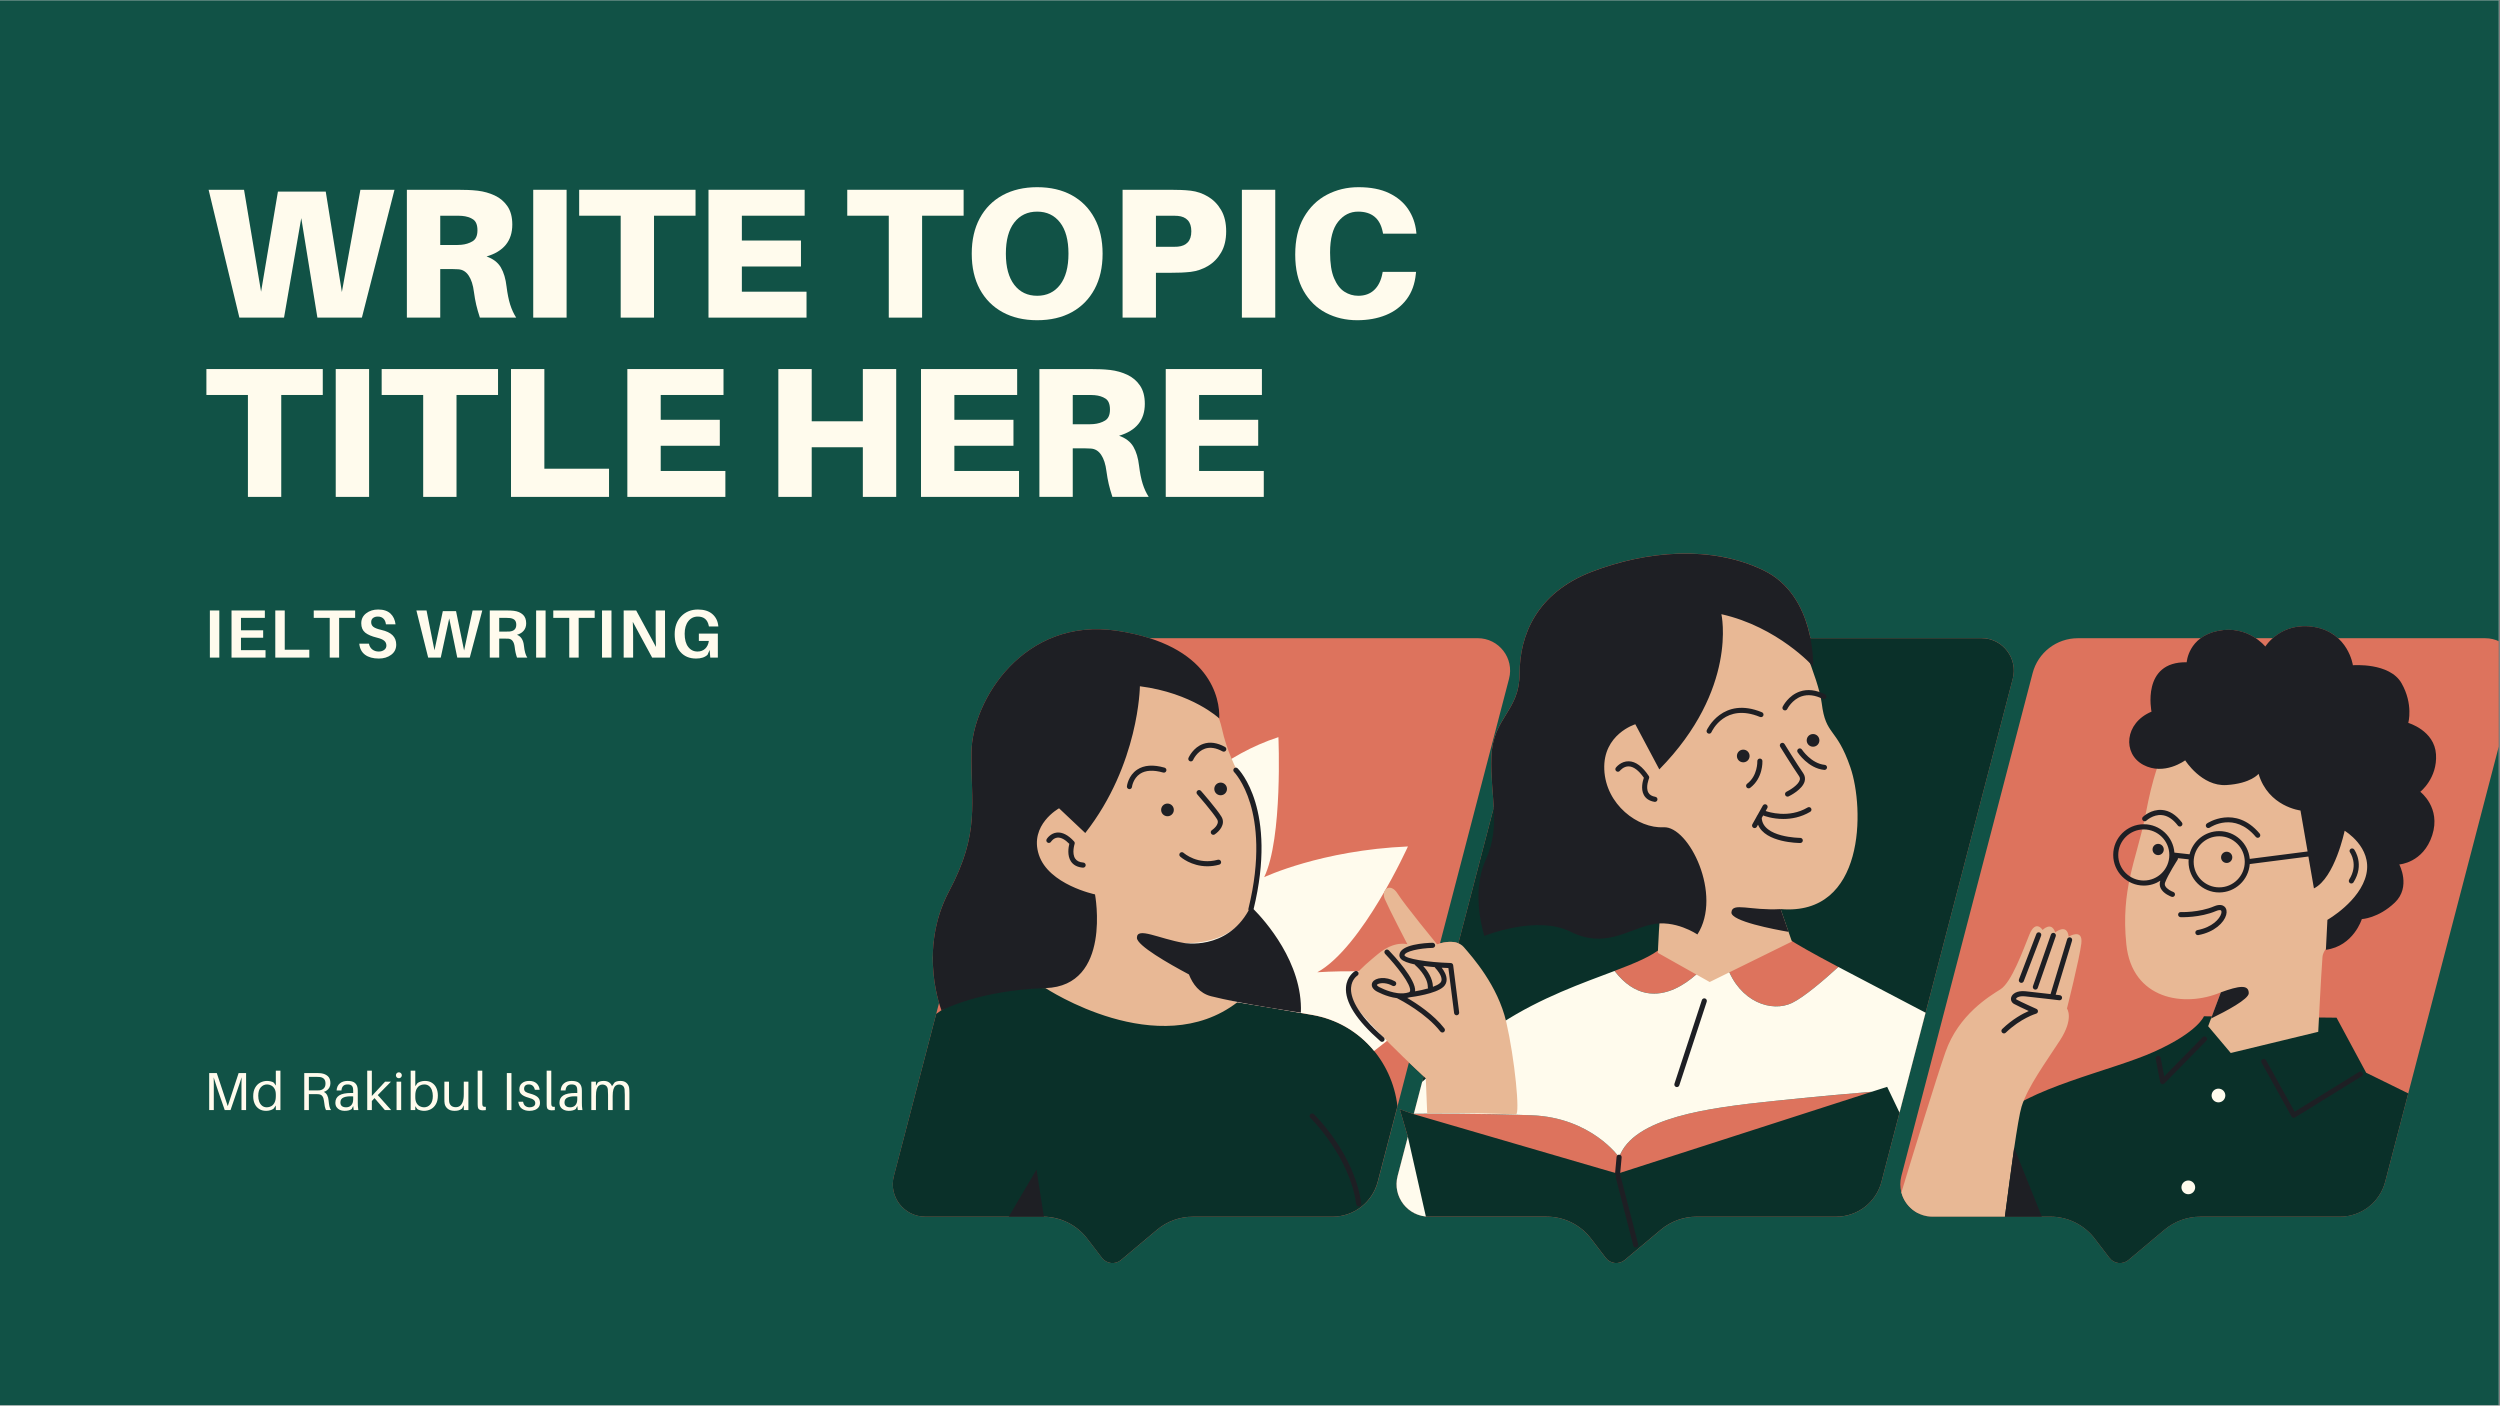 <svg xmlns="http://www.w3.org/2000/svg" xmlns:xlink="http://www.w3.org/1999/xlink" width="1366" zoomAndPan="magnify" viewBox="0 0 1024.5 576" height="768" preserveAspectRatio="xMidYMid meet" version="1.0"><rect x="0" y="0" width="1024.5" height="576" fill="#808080" stroke="none"/><defs><g/><clipPath id="093a609993"><path d="M 0 0.141 L 1024 0.141 L 1024 575.859 L 0 575.859 Z M 0 0.141 " clip-rule="nonzero"/></clipPath><clipPath id="15c0152096"><path d="M 365 226 L 1024 226 L 1024 517.969 L 365 517.969 Z M 365 226 " clip-rule="nonzero"/></clipPath><clipPath id="67cafcd798"><path d="M 365 261 L 987 261 L 987 517.969 L 365 517.969 Z M 365 261 " clip-rule="nonzero"/></clipPath></defs><g clip-path="url(#093a609993)"><path fill="#ffffff" d="M 0 0.141 L 1024 0.141 L 1024 575.859 L 0 575.859 Z M 0 0.141 " fill-opacity="1" fill-rule="nonzero"/><path fill="#115246" d="M 0 0.141 L 1024 0.141 L 1024 575.859 L 0 575.859 Z M 0 0.141 " fill-opacity="1" fill-rule="nonzero"/></g><g fill="#fffbed" fill-opacity="1"><g transform="translate(83.521, 269.483)"><g><path d="M 6.359 0 L 2.484 0 L 2.484 -19.312 L 6.359 -19.312 Z M 6.359 0 "/></g></g></g><g fill="#fffbed" fill-opacity="1"><g transform="translate(92.392, 269.483)"><g><path d="M 16.422 -3.047 L 16.422 0 L 2.484 0 L 2.484 -19.312 L 16.141 -19.312 L 16.141 -16.281 L 6.359 -16.281 L 6.359 -11.188 L 15.453 -11.188 L 15.453 -8.141 L 6.359 -8.141 L 6.359 -3.047 Z M 16.422 -3.047 "/></g></g></g><g fill="#fffbed" fill-opacity="1"><g transform="translate(110.329, 269.483)"><g><path d="M 16.422 -3.219 L 16.422 0 L 2.484 0 L 2.484 -19.312 L 6.359 -19.312 L 6.359 -3.219 Z M 16.422 -3.219 "/></g></g></g><g fill="#fffbed" fill-opacity="1"><g transform="translate(127.93, 269.483)"><g><path d="M 17.609 -16.281 L 11.047 -16.281 L 11.047 0 L 7.188 0 L 7.188 -16.281 L 0.641 -16.281 L 0.641 -19.312 L 17.609 -19.312 Z M 17.609 -16.281 "/></g></g></g><g fill="#fffbed" fill-opacity="1"><g transform="translate(146.063, 269.483)"><g><path d="M 8.906 -19.703 C 11.102 -19.703 12.785 -19.148 13.953 -18.047 C 15.117 -16.953 15.812 -15.477 16.031 -13.625 L 12.094 -13.625 C 11.977 -14.633 11.641 -15.414 11.078 -15.969 C 10.523 -16.531 9.754 -16.812 8.766 -16.812 C 7.961 -16.812 7.305 -16.613 6.797 -16.219 C 6.297 -15.832 6.047 -15.27 6.047 -14.531 C 6.047 -13.707 6.348 -13.062 6.953 -12.594 C 7.555 -12.125 8.625 -11.711 10.156 -11.359 C 12.27 -10.879 13.82 -10.145 14.812 -9.156 C 15.812 -8.164 16.312 -6.883 16.312 -5.312 C 16.312 -3.562 15.617 -2.172 14.234 -1.141 C 12.859 -0.117 11.172 0.391 9.172 0.391 C 6.828 0.391 4.953 -0.125 3.547 -1.156 C 2.148 -2.195 1.359 -3.711 1.172 -5.703 L 5.125 -5.703 C 5.32 -4.68 5.785 -3.891 6.516 -3.328 C 7.242 -2.766 8.113 -2.484 9.125 -2.484 C 10.02 -2.484 10.77 -2.707 11.375 -3.156 C 11.977 -3.602 12.281 -4.191 12.281 -4.922 C 12.281 -5.742 11.984 -6.406 11.391 -6.906 C 10.805 -7.414 9.816 -7.836 8.422 -8.172 C 6.254 -8.691 4.641 -9.383 3.578 -10.25 C 2.516 -11.125 1.984 -12.391 1.984 -14.047 C 1.984 -15.766 2.656 -17.133 4 -18.156 C 5.344 -19.188 6.977 -19.703 8.906 -19.703 Z M 8.906 -19.703 "/></g></g></g><g fill="#fffbed" fill-opacity="1"><g transform="translate(163.776, 269.483)"><g/></g></g><g fill="#fffbed" fill-opacity="1"><g transform="translate(169.904, 269.483)"><g><path d="M 27.734 -19.312 L 22.609 0 L 17.484 0 L 14.188 -16.062 L 10.719 0 L 5.562 0 L 0.734 -19.312 L 4.891 -19.312 L 8.141 -2.969 L 11.562 -19.031 L 16.984 -19.031 L 20.281 -2.906 L 23.766 -19.312 Z M 27.734 -19.312 "/></g></g></g><g fill="#fffbed" fill-opacity="1"><g transform="translate(198.222, 269.483)"><g><path d="M 16.484 -4.875 C 16.723 -2.57 17.188 -0.945 17.875 0 L 13.656 0 C 13.188 -1.289 12.867 -2.727 12.703 -4.312 C 12.441 -6.488 11.578 -7.633 10.109 -7.75 C 9.754 -7.77 9.25 -7.781 8.594 -7.781 L 6.359 -7.781 L 6.359 0 L 2.484 0 L 2.484 -19.312 L 9.547 -19.312 C 10.609 -19.312 11.539 -19.266 12.344 -19.172 C 13.875 -18.984 15.098 -18.473 16.016 -17.641 C 16.941 -16.816 17.406 -15.617 17.406 -14.047 C 17.406 -12.836 17.066 -11.832 16.391 -11.031 C 15.723 -10.238 14.801 -9.676 13.625 -9.344 C 15.289 -8.707 16.242 -7.219 16.484 -4.875 Z M 6.359 -10.656 L 9.016 -10.656 C 9.773 -10.656 10.297 -10.664 10.578 -10.688 C 12.422 -10.852 13.344 -11.773 13.344 -13.453 C 13.344 -14.336 13.125 -14.988 12.688 -15.406 C 12.25 -15.82 11.617 -16.086 10.797 -16.203 C 10.348 -16.254 9.805 -16.281 9.172 -16.281 L 6.359 -16.281 Z M 6.359 -10.656 "/></g></g></g><g fill="#fffbed" fill-opacity="1"><g transform="translate(217.222, 269.483)"><g><path d="M 6.359 0 L 2.484 0 L 2.484 -19.312 L 6.359 -19.312 Z M 6.359 0 "/></g></g></g><g fill="#fffbed" fill-opacity="1"><g transform="translate(226.093, 269.483)"><g><path d="M 17.609 -16.281 L 11.047 -16.281 L 11.047 0 L 7.188 0 L 7.188 -16.281 L 0.641 -16.281 L 0.641 -19.312 L 17.609 -19.312 Z M 17.609 -16.281 "/></g></g></g><g fill="#fffbed" fill-opacity="1"><g transform="translate(244.226, 269.483)"><g><path d="M 6.359 0 L 2.484 0 L 2.484 -19.312 L 6.359 -19.312 Z M 6.359 0 "/></g></g></g><g fill="#fffbed" fill-opacity="1"><g transform="translate(253.096, 269.483)"><g><path d="M 19.453 0 L 14.156 0 L 6.219 -14.656 C 6.312 -12.906 6.359 -10.93 6.359 -8.734 L 6.359 0 L 2.484 0 L 2.484 -19.312 L 7.609 -19.312 L 15.734 -4.359 C 15.641 -6.098 15.594 -8.125 15.594 -10.438 L 15.594 -19.312 L 19.422 -19.312 Z M 19.453 0 "/></g></g></g><g fill="#fffbed" fill-opacity="1"><g transform="translate(275.063, 269.483)"><g><path d="M 11.328 -9.844 L 19.109 -9.844 L 19.109 0 L 16 0 L 15.75 -3.141 L 14.891 -1.172 C 13.828 -0.129 12.258 0.391 10.188 0.391 C 7.5 0.391 5.363 -0.5 3.781 -2.281 C 2.207 -4.062 1.422 -6.484 1.422 -9.547 C 1.422 -12.641 2.316 -15.102 4.109 -16.938 C 5.898 -18.781 8.176 -19.703 10.938 -19.703 C 13.457 -19.703 15.426 -19.086 16.844 -17.859 C 18.258 -16.641 19.07 -15.035 19.281 -13.047 L 19.312 -12.766 L 15.453 -12.766 L 15.391 -13.047 C 14.891 -15.555 13.391 -16.812 10.891 -16.812 C 9.297 -16.812 8 -16.176 7 -14.906 C 6.008 -13.645 5.516 -11.93 5.516 -9.766 C 5.516 -7.43 6 -5.633 6.969 -4.375 C 7.938 -3.113 9.207 -2.484 10.781 -2.484 C 12.031 -2.484 13.066 -2.863 13.891 -3.625 C 14.723 -4.395 15.234 -5.461 15.422 -6.828 L 11.328 -6.828 Z M 11.328 -9.844 "/></g></g></g><g fill="#fffbed" fill-opacity="1"><g transform="translate(83.521, 130.163)"><g><path d="M 78.141 -52.391 L 64.781 0 L 46.547 0 L 39.938 -40.781 L 32.875 0 L 14.578 0 L 1.969 -52.391 L 16.484 -52.391 L 23.469 -10.625 L 30.375 -51.641 L 49.969 -51.641 L 56.578 -10.484 L 64.172 -52.391 Z M 78.141 -52.391 "/></g></g></g><g fill="#fffbed" fill-opacity="1"><g transform="translate(160.66, 130.163)"><g><path d="M 46.922 -12.75 C 47.285 -9.82 47.781 -7.359 48.406 -5.359 C 49.039 -3.359 49.863 -1.57 50.875 0 L 36 0 C 35.383 -1.875 34.883 -3.617 34.5 -5.234 C 34.125 -6.859 33.812 -8.609 33.562 -10.484 C 33.207 -13.367 32.484 -15.617 31.391 -17.234 C 30.305 -18.859 28.879 -19.719 27.109 -19.812 C 26.348 -19.863 25.625 -19.891 24.938 -19.891 C 24.258 -19.891 23.539 -19.891 22.781 -19.891 L 19.75 -19.891 L 19.75 0 L 6.078 0 L 6.078 -52.391 L 26.875 -52.391 C 28.5 -52.391 29.914 -52.363 31.125 -52.312 C 32.344 -52.27 33.66 -52.172 35.078 -52.016 C 37.609 -51.711 39.945 -51.055 42.094 -50.047 C 44.25 -49.035 45.984 -47.566 47.297 -45.641 C 48.617 -43.711 49.281 -41.207 49.281 -38.125 C 49.281 -31.488 45.766 -27.133 38.734 -25.062 C 41.461 -24.094 43.422 -22.582 44.609 -20.531 C 45.797 -18.488 46.566 -15.895 46.922 -12.75 Z M 19.75 -29.766 L 24.688 -29.766 C 25.395 -29.766 26.051 -29.766 26.656 -29.766 C 27.258 -29.766 27.816 -29.789 28.328 -29.844 C 30.098 -30 31.648 -30.477 32.984 -31.281 C 34.328 -32.094 35 -33.586 35 -35.766 C 35 -37.992 34.391 -39.5 33.172 -40.281 C 31.961 -41.07 30.473 -41.539 28.703 -41.688 C 28.191 -41.738 27.633 -41.766 27.031 -41.766 C 26.426 -41.766 25.77 -41.766 25.062 -41.766 L 19.75 -41.766 Z M 19.75 -29.766 "/></g></g></g><g fill="#fffbed" fill-opacity="1"><g transform="translate(212.44, 130.163)"><g><path d="M 19.75 0 L 6.078 0 L 6.078 -52.391 L 19.75 -52.391 Z M 19.75 0 "/></g></g></g><g fill="#fffbed" fill-opacity="1"><g transform="translate(236.28, 130.163)"><g><path d="M 48.75 -41.766 L 31.734 -41.766 L 31.734 0 L 18.078 0 L 18.078 -41.766 L 1.062 -41.766 L 1.062 -52.391 L 48.75 -52.391 Z M 48.75 -41.766 "/></g></g></g><g fill="#fffbed" fill-opacity="1"><g transform="translate(284.264, 130.163)"><g><path d="M 46.25 -10.625 L 46.25 0 L 6.078 0 L 6.078 -52.391 L 45.484 -52.391 L 45.484 -41.766 L 19.75 -41.766 L 19.75 -31.594 L 43.969 -31.594 L 43.969 -20.953 L 19.75 -20.953 L 19.75 -10.625 Z M 46.25 -10.625 "/></g></g></g><g fill="#fffbed" fill-opacity="1"><g transform="translate(332.779, 130.163)"><g/></g></g><g fill="#fffbed" fill-opacity="1"><g transform="translate(346.142, 130.163)"><g><path d="M 48.75 -41.766 L 31.734 -41.766 L 31.734 0 L 18.078 0 L 18.078 -41.766 L 1.062 -41.766 L 1.062 -52.391 L 48.75 -52.391 Z M 48.75 -41.766 "/></g></g></g><g fill="#fffbed" fill-opacity="1"><g transform="translate(394.126, 130.163)"><g><path d="M 30.906 -53.453 C 36.375 -53.453 41.109 -52.352 45.109 -50.156 C 49.109 -47.957 52.207 -44.816 54.406 -40.734 C 56.613 -36.66 57.719 -31.816 57.719 -26.203 C 57.719 -20.578 56.613 -15.727 54.406 -11.656 C 52.207 -7.582 49.109 -4.441 45.109 -2.234 C 41.109 -0.035 36.375 1.062 30.906 1.062 C 25.488 1.062 20.766 -0.035 16.734 -2.234 C 12.711 -4.441 9.598 -7.582 7.391 -11.656 C 5.191 -15.727 4.094 -20.578 4.094 -26.203 C 4.094 -31.816 5.191 -36.66 7.391 -40.734 C 9.598 -44.816 12.711 -47.957 16.734 -50.156 C 20.766 -52.352 25.488 -53.453 30.906 -53.453 Z M 30.906 -8.953 C 34.852 -8.953 37.977 -10.445 40.281 -13.438 C 42.582 -16.426 43.734 -20.68 43.734 -26.203 C 43.734 -31.766 42.582 -36.023 40.281 -38.984 C 37.977 -41.953 34.852 -43.438 30.906 -43.438 C 26.957 -43.438 23.832 -41.953 21.531 -38.984 C 19.227 -36.023 18.078 -31.766 18.078 -26.203 C 18.078 -20.68 19.227 -16.426 21.531 -13.438 C 23.832 -10.445 26.957 -8.953 30.906 -8.953 Z M 30.906 -8.953 "/></g></g></g><g fill="#fffbed" fill-opacity="1"><g transform="translate(453.954, 130.163)"><g><path d="M 34.016 -52.016 C 36.547 -51.711 38.91 -50.898 41.109 -49.578 C 43.316 -48.266 45.102 -46.43 46.469 -44.078 C 47.844 -41.723 48.531 -38.828 48.531 -35.391 C 48.531 -31.941 47.844 -29.039 46.469 -26.688 C 45.102 -24.332 43.316 -22.5 41.109 -21.188 C 38.91 -19.875 36.547 -19.062 34.016 -18.75 C 32.598 -18.602 31.281 -18.504 30.062 -18.453 C 28.852 -18.398 27.438 -18.375 25.812 -18.375 L 19.75 -18.375 L 19.75 0 L 6.078 0 L 6.078 -52.391 L 25.812 -52.391 C 27.438 -52.391 28.852 -52.363 30.062 -52.312 C 31.281 -52.27 32.598 -52.172 34.016 -52.016 Z M 28.703 -29.078 C 30.473 -29.234 31.836 -29.828 32.797 -30.859 C 33.766 -31.898 34.25 -33.41 34.25 -35.391 C 34.25 -37.359 33.766 -38.863 32.797 -39.906 C 31.836 -40.945 30.473 -41.539 28.703 -41.688 C 28.191 -41.738 27.633 -41.766 27.031 -41.766 C 26.426 -41.766 25.77 -41.766 25.062 -41.766 L 19.75 -41.766 L 19.75 -29.016 L 25.062 -29.016 C 25.77 -29.016 26.426 -29.016 27.031 -29.016 C 27.633 -29.016 28.191 -29.035 28.703 -29.078 Z M 28.703 -29.078 "/></g></g></g><g fill="#fffbed" fill-opacity="1"><g transform="translate(502.848, 130.163)"><g><path d="M 19.75 0 L 6.078 0 L 6.078 -52.391 L 19.75 -52.391 Z M 19.75 0 "/></g></g></g><g fill="#fffbed" fill-opacity="1"><g transform="translate(526.689, 130.163)"><g><path d="M 30 -53.453 C 35.008 -53.453 39.195 -52.641 42.562 -51.016 C 45.926 -49.398 48.531 -47.211 50.375 -44.453 C 52.227 -41.703 53.332 -38.602 53.688 -35.156 L 53.766 -34.406 L 40.094 -34.406 L 39.938 -35.156 C 38.82 -40.676 35.457 -43.438 29.844 -43.438 C 26.602 -43.438 23.879 -42.055 21.672 -39.297 C 19.473 -36.535 18.375 -32.32 18.375 -26.656 C 18.375 -22.25 18.914 -18.754 20 -16.172 C 21.094 -13.586 22.508 -11.738 24.25 -10.625 C 26 -9.508 27.891 -8.953 29.922 -8.953 C 32.598 -8.953 34.77 -9.738 36.438 -11.312 C 38.113 -12.883 39.234 -15.113 39.797 -18 L 39.938 -18.75 L 53.609 -18.75 L 53.531 -18 C 53.125 -13.789 51.844 -10.27 49.688 -7.438 C 47.539 -4.602 44.734 -2.477 41.266 -1.062 C 37.805 0.352 33.875 1.062 29.469 1.062 C 24.812 1.062 20.555 0.062 16.703 -1.938 C 12.859 -3.938 9.797 -6.938 7.516 -10.938 C 5.234 -14.938 4.094 -19.895 4.094 -25.812 C 4.094 -31.895 5.27 -36.984 7.625 -41.078 C 9.977 -45.18 13.117 -48.27 17.047 -50.344 C 20.973 -52.414 25.289 -53.453 30 -53.453 Z M 30 -53.453 "/></g></g></g><g fill="#fffbed" fill-opacity="1"><g transform="translate(83.521, 203.628)"><g><path d="M 48.75 -41.766 L 31.734 -41.766 L 31.734 0 L 18.078 0 L 18.078 -41.766 L 1.062 -41.766 L 1.062 -52.391 L 48.75 -52.391 Z M 48.75 -41.766 "/></g></g></g><g fill="#fffbed" fill-opacity="1"><g transform="translate(131.505, 203.628)"><g><path d="M 19.75 0 L 6.078 0 L 6.078 -52.391 L 19.75 -52.391 Z M 19.75 0 "/></g></g></g><g fill="#fffbed" fill-opacity="1"><g transform="translate(155.345, 203.628)"><g><path d="M 48.75 -41.766 L 31.734 -41.766 L 31.734 0 L 18.078 0 L 18.078 -41.766 L 1.062 -41.766 L 1.062 -52.391 L 48.75 -52.391 Z M 48.75 -41.766 "/></g></g></g><g fill="#fffbed" fill-opacity="1"><g transform="translate(203.329, 203.628)"><g><path d="M 46.25 -11.547 L 46.25 0 L 6.078 0 L 6.078 -52.391 L 19.75 -52.391 L 19.75 -11.547 Z M 46.25 -11.547 "/></g></g></g><g fill="#fffbed" fill-opacity="1"><g transform="translate(251.009, 203.628)"><g><path d="M 46.25 -10.625 L 46.25 0 L 6.078 0 L 6.078 -52.391 L 45.484 -52.391 L 45.484 -41.766 L 19.75 -41.766 L 19.75 -31.594 L 43.969 -31.594 L 43.969 -20.953 L 19.75 -20.953 L 19.75 -10.625 Z M 46.25 -10.625 "/></g></g></g><g fill="#fffbed" fill-opacity="1"><g transform="translate(299.524, 203.628)"><g/></g></g><g fill="#fffbed" fill-opacity="1"><g transform="translate(312.887, 203.628)"><g><path d="M 54.375 -52.391 L 54.375 0 L 40.703 0 L 40.703 -20.344 L 19.75 -20.344 L 19.75 0 L 6.078 0 L 6.078 -52.391 L 19.75 -52.391 L 19.75 -30.984 L 40.703 -30.984 L 40.703 -52.391 Z M 54.375 -52.391 "/></g></g></g><g fill="#fffbed" fill-opacity="1"><g transform="translate(371.348, 203.628)"><g><path d="M 46.25 -10.625 L 46.25 0 L 6.078 0 L 6.078 -52.391 L 45.484 -52.391 L 45.484 -41.766 L 19.75 -41.766 L 19.75 -31.594 L 43.969 -31.594 L 43.969 -20.953 L 19.75 -20.953 L 19.75 -10.625 Z M 46.25 -10.625 "/></g></g></g><g fill="#fffbed" fill-opacity="1"><g transform="translate(419.864, 203.628)"><g><path d="M 46.922 -12.75 C 47.285 -9.82 47.781 -7.359 48.406 -5.359 C 49.039 -3.359 49.863 -1.57 50.875 0 L 36 0 C 35.383 -1.875 34.883 -3.617 34.5 -5.234 C 34.125 -6.859 33.812 -8.609 33.562 -10.484 C 33.207 -13.367 32.484 -15.617 31.391 -17.234 C 30.305 -18.859 28.879 -19.719 27.109 -19.812 C 26.348 -19.863 25.625 -19.891 24.938 -19.891 C 24.258 -19.891 23.539 -19.891 22.781 -19.891 L 19.75 -19.891 L 19.75 0 L 6.078 0 L 6.078 -52.391 L 26.875 -52.391 C 28.5 -52.391 29.914 -52.363 31.125 -52.312 C 32.344 -52.27 33.66 -52.172 35.078 -52.016 C 37.609 -51.711 39.945 -51.055 42.094 -50.047 C 44.25 -49.035 45.984 -47.566 47.297 -45.641 C 48.617 -43.711 49.281 -41.207 49.281 -38.125 C 49.281 -31.488 45.766 -27.133 38.734 -25.062 C 41.461 -24.094 43.422 -22.582 44.609 -20.531 C 45.797 -18.488 46.566 -15.895 46.922 -12.75 Z M 19.75 -29.766 L 24.688 -29.766 C 25.395 -29.766 26.051 -29.766 26.656 -29.766 C 27.258 -29.766 27.816 -29.789 28.328 -29.844 C 30.098 -30 31.648 -30.477 32.984 -31.281 C 34.328 -32.094 35 -33.586 35 -35.766 C 35 -37.992 34.391 -39.5 33.172 -40.281 C 31.961 -41.07 30.473 -41.539 28.703 -41.688 C 28.191 -41.738 27.633 -41.766 27.031 -41.766 C 26.426 -41.766 25.77 -41.766 25.062 -41.766 L 19.75 -41.766 Z M 19.75 -29.766 "/></g></g></g><g fill="#fffbed" fill-opacity="1"><g transform="translate(471.644, 203.628)"><g><path d="M 46.25 -10.625 L 46.25 0 L 6.078 0 L 6.078 -52.391 L 45.484 -52.391 L 45.484 -41.766 L 19.75 -41.766 L 19.75 -31.594 L 43.969 -31.594 L 43.969 -20.953 L 19.75 -20.953 L 19.75 -10.625 Z M 46.25 -10.625 "/></g></g></g><g fill="#fffbed" fill-opacity="1"><g transform="translate(83.521, 454.917)"><g><path d="M 17.328 -15.172 L 17.328 0 L 15.438 0 L 15.438 -7.797 C 15.438 -8.754 15.438 -9.727 15.438 -10.719 C 15.445 -11.719 15.461 -12.629 15.484 -13.453 C 15.234 -12.629 14.941 -11.719 14.609 -10.719 C 14.273 -9.719 13.945 -8.754 13.625 -7.828 L 10.953 0 L 8.578 0 L 5.844 -7.875 C 5.539 -8.781 5.227 -9.727 4.906 -10.719 C 4.582 -11.707 4.297 -12.602 4.047 -13.406 C 4.078 -12.582 4.094 -11.676 4.094 -10.688 C 4.094 -9.707 4.094 -8.742 4.094 -7.797 L 4.094 0 L 2.203 0 L 2.203 -15.172 L 5.312 -15.172 L 9.812 -1.609 L 14.266 -15.172 Z M 17.328 -15.172 "/></g></g></g><g fill="#fffbed" fill-opacity="1"><g transform="translate(103.11, 454.917)"><g><path d="M 11.812 -16.156 L 11.812 0 L 9.922 0 L 9.922 -1.875 L 9.031 -0.609 C 8.707 -0.336 8.266 -0.117 7.703 0.047 C 7.141 0.223 6.555 0.312 5.953 0.312 C 4.828 0.312 3.867 0.051 3.078 -0.469 C 2.285 -0.988 1.68 -1.695 1.266 -2.594 C 0.859 -3.5 0.656 -4.52 0.656 -5.656 C 0.656 -7.082 0.922 -8.258 1.453 -9.188 C 1.984 -10.125 2.68 -10.816 3.547 -11.266 C 4.422 -11.723 5.359 -11.953 6.359 -11.953 C 6.836 -11.953 7.348 -11.883 7.891 -11.75 C 8.43 -11.625 8.848 -11.438 9.141 -11.188 L 9.922 -10.047 L 9.922 -16.156 Z M 6.25 -1.141 C 6.883 -1.141 7.477 -1.289 8.031 -1.594 C 8.594 -1.895 9.047 -2.379 9.391 -3.047 C 9.742 -3.711 9.922 -4.602 9.922 -5.719 L 9.922 -6.359 C 9.922 -7.367 9.738 -8.176 9.375 -8.781 C 9.02 -9.383 8.566 -9.82 8.016 -10.094 C 7.461 -10.375 6.91 -10.516 6.359 -10.516 C 5.328 -10.516 4.461 -10.117 3.766 -9.328 C 3.066 -8.547 2.719 -7.395 2.719 -5.875 C 2.719 -4.988 2.848 -4.191 3.109 -3.484 C 3.379 -2.773 3.773 -2.207 4.297 -1.781 C 4.816 -1.352 5.469 -1.141 6.25 -1.141 Z M 6.25 -1.141 "/></g></g></g><g fill="#fffbed" fill-opacity="1"><g transform="translate(117.181, 454.917)"><g/></g></g><g fill="#fffbed" fill-opacity="1"><g transform="translate(122.48, 454.917)"><g><path d="M 12.172 -3.984 C 12.266 -2.992 12.379 -2.18 12.516 -1.547 C 12.66 -0.922 12.883 -0.406 13.188 0 L 11.109 0 C 10.898 -0.477 10.734 -0.992 10.609 -1.547 C 10.492 -2.109 10.383 -2.859 10.281 -3.797 C 10.195 -4.578 9.984 -5.207 9.641 -5.688 C 9.305 -6.176 8.77 -6.445 8.031 -6.5 C 7.852 -6.52 7.672 -6.531 7.484 -6.531 C 7.297 -6.531 7.117 -6.531 6.953 -6.531 L 4.094 -6.531 L 4.094 0 L 2.203 0 L 2.203 -15.172 L 7.172 -15.172 C 7.547 -15.172 7.883 -15.164 8.188 -15.156 C 8.488 -15.145 8.805 -15.117 9.141 -15.078 C 10.242 -14.93 11.148 -14.539 11.859 -13.906 C 12.566 -13.27 12.922 -12.312 12.922 -11.031 C 12.922 -10.375 12.789 -9.801 12.531 -9.312 C 12.281 -8.832 11.945 -8.438 11.531 -8.125 C 11.125 -7.82 10.688 -7.598 10.219 -7.453 C 10.832 -7.172 11.297 -6.711 11.609 -6.078 C 11.93 -5.441 12.117 -4.742 12.172 -3.984 Z M 4.094 -8.062 L 6.984 -8.062 C 7.328 -8.062 7.609 -8.066 7.828 -8.078 C 8.047 -8.086 8.258 -8.098 8.469 -8.109 C 9.164 -8.18 9.742 -8.441 10.203 -8.891 C 10.672 -9.348 10.906 -10.004 10.906 -10.859 C 10.906 -11.711 10.707 -12.348 10.312 -12.766 C 9.926 -13.18 9.383 -13.441 8.688 -13.547 C 8.32 -13.598 7.816 -13.625 7.172 -13.625 L 4.094 -13.625 Z M 4.094 -8.062 "/></g></g></g><g fill="#fffbed" fill-opacity="1"><g transform="translate(136.638, 454.917)"><g><path d="M 8.312 0 L 8.109 -1.672 L 7.469 -0.422 C 7.07 -0.141 6.625 0.051 6.125 0.156 C 5.633 0.258 5.109 0.312 4.547 0.312 C 3.848 0.312 3.211 0.18 2.641 -0.078 C 2.078 -0.336 1.629 -0.711 1.297 -1.203 C 0.961 -1.691 0.797 -2.297 0.797 -3.016 C 0.797 -4.328 1.312 -5.32 2.344 -6 C 3.383 -6.676 5.051 -7.016 7.344 -7.016 L 8.094 -7.016 L 8.094 -7.328 C 8.094 -7.566 8.094 -7.801 8.094 -8.031 C 8.094 -8.27 8.078 -8.504 8.047 -8.734 C 8.004 -9.273 7.812 -9.707 7.469 -10.031 C 7.125 -10.352 6.562 -10.516 5.781 -10.516 C 4.988 -10.516 4.391 -10.301 3.984 -9.875 C 3.586 -9.457 3.352 -8.848 3.281 -8.047 L 1.297 -8.047 C 1.379 -9.297 1.82 -10.258 2.625 -10.938 C 3.438 -11.613 4.488 -11.953 5.781 -11.953 C 7.176 -11.953 8.188 -11.676 8.812 -11.125 C 9.445 -10.582 9.816 -9.832 9.922 -8.875 C 9.941 -8.645 9.957 -8.395 9.969 -8.125 C 9.977 -7.852 9.984 -7.594 9.984 -7.344 L 9.984 -2.969 C 9.984 -2.531 9.992 -2.086 10.016 -1.641 C 10.047 -1.191 10.109 -0.645 10.203 0 Z M 5.188 -1.141 C 6.062 -1.141 6.766 -1.422 7.297 -1.984 C 7.828 -2.555 8.094 -3.367 8.094 -4.422 L 8.094 -5.609 C 6.488 -5.723 5.211 -5.594 4.266 -5.219 C 3.328 -4.844 2.859 -4.16 2.859 -3.172 C 2.859 -2.461 3.066 -1.945 3.484 -1.625 C 3.898 -1.301 4.469 -1.141 5.188 -1.141 Z M 5.188 -1.141 "/></g></g></g><g fill="#fffbed" fill-opacity="1"><g transform="translate(148.862, 454.917)"><g><path d="M 8.859 0 L 4.609 -4.922 L 3.516 -3.719 L 3.516 0 L 1.625 0 L 1.625 -16.156 L 3.516 -16.156 L 3.516 -5.781 L 8.953 -11.656 L 11.359 -11.656 L 5.938 -6.156 L 11.438 0 Z M 8.859 0 "/></g></g></g><g fill="#fffbed" fill-opacity="1"><g transform="translate(160.888, 454.917)"><g><path d="M 2.578 -15.484 C 2.91 -15.484 3.191 -15.363 3.422 -15.125 C 3.66 -14.895 3.781 -14.609 3.781 -14.266 C 3.781 -13.93 3.66 -13.645 3.422 -13.406 C 3.191 -13.176 2.91 -13.062 2.578 -13.062 C 2.234 -13.062 1.941 -13.176 1.703 -13.406 C 1.473 -13.645 1.359 -13.93 1.359 -14.266 C 1.359 -14.609 1.473 -14.895 1.703 -15.125 C 1.941 -15.363 2.234 -15.484 2.578 -15.484 Z M 3.516 0 L 1.625 0 L 1.625 -11.656 L 3.516 -11.656 Z M 3.516 0 "/></g></g></g><g fill="#fffbed" fill-opacity="1"><g transform="translate(166.67, 454.917)"><g><path d="M 7.469 -11.953 C 8.613 -11.953 9.578 -11.691 10.359 -11.172 C 11.148 -10.66 11.75 -9.957 12.156 -9.062 C 12.562 -8.164 12.766 -7.145 12.766 -6 C 12.766 -4.562 12.5 -3.379 11.969 -2.453 C 11.445 -1.523 10.754 -0.832 9.891 -0.375 C 9.023 0.082 8.086 0.312 7.078 0.312 C 6.598 0.312 6.086 0.238 5.547 0.094 C 5.004 -0.039 4.582 -0.227 4.281 -0.469 L 3.516 -1.609 L 3.516 0 L 1.625 0 L 1.625 -16.156 L 3.516 -16.156 L 3.516 -9.781 L 4.391 -11.031 C 4.734 -11.312 5.188 -11.535 5.75 -11.703 C 6.312 -11.867 6.883 -11.953 7.469 -11.953 Z M 7.078 -1.141 C 8.109 -1.141 8.969 -1.531 9.656 -2.312 C 10.352 -3.102 10.703 -4.258 10.703 -5.781 C 10.703 -6.656 10.57 -7.453 10.312 -8.172 C 10.051 -8.891 9.66 -9.457 9.141 -9.875 C 8.617 -10.301 7.969 -10.516 7.188 -10.516 C 6.539 -10.516 5.938 -10.363 5.375 -10.062 C 4.82 -9.758 4.375 -9.273 4.031 -8.609 C 3.688 -7.941 3.516 -7.051 3.516 -5.938 L 3.516 -5.297 C 3.516 -4.297 3.691 -3.488 4.047 -2.875 C 4.41 -2.258 4.867 -1.816 5.422 -1.547 C 5.973 -1.273 6.523 -1.141 7.078 -1.141 Z M 7.078 -1.141 "/></g></g></g><g fill="#fffbed" fill-opacity="1"><g transform="translate(180.653, 454.917)"><g><path d="M 11.297 -11.656 L 11.297 0 L 9.406 0 L 9.406 -1.984 L 8.688 -0.609 C 8.188 -0.242 7.703 0 7.234 0.125 C 6.773 0.25 6.25 0.312 5.656 0.312 C 4.445 0.312 3.492 0.02 2.797 -0.562 C 2.109 -1.156 1.695 -1.852 1.562 -2.656 C 1.52 -2.945 1.488 -3.234 1.469 -3.516 C 1.457 -3.805 1.453 -4.188 1.453 -4.656 L 1.453 -11.656 L 3.344 -11.656 L 3.344 -5.016 C 3.344 -4.828 3.348 -4.582 3.359 -4.281 C 3.379 -3.988 3.398 -3.695 3.422 -3.406 C 3.516 -2.75 3.789 -2.211 4.25 -1.797 C 4.719 -1.391 5.348 -1.188 6.141 -1.188 C 6.754 -1.188 7.305 -1.352 7.797 -1.688 C 8.285 -2.031 8.676 -2.594 8.969 -3.375 C 9.258 -4.156 9.406 -5.207 9.406 -6.531 L 9.406 -11.656 Z M 11.297 -11.656 "/></g></g></g><g fill="#fffbed" fill-opacity="1"><g transform="translate(194.218, 454.917)"><g><path d="M 3.422 -16.156 L 3.422 -3.344 C 3.422 -3.164 3.422 -2.984 3.422 -2.797 C 3.422 -2.617 3.43 -2.438 3.453 -2.25 C 3.484 -1.875 3.598 -1.617 3.797 -1.484 C 4.004 -1.348 4.363 -1.305 4.875 -1.359 L 4.875 0 C 4.676 0.031 4.457 0.051 4.219 0.062 C 3.988 0.082 3.766 0.094 3.547 0.094 C 2.992 0.094 2.531 -0.023 2.156 -0.266 C 1.789 -0.516 1.594 -1.004 1.562 -1.734 C 1.539 -1.941 1.531 -2.172 1.531 -2.422 C 1.531 -2.672 1.531 -2.957 1.531 -3.281 L 1.531 -16.156 Z M 3.422 -16.156 "/></g></g></g><g fill="#fffbed" fill-opacity="1"><g transform="translate(200.198, 454.917)"><g/></g></g><g fill="#fffbed" fill-opacity="1"><g transform="translate(205.497, 454.917)"><g><path d="M 4.094 0 L 2.203 0 L 2.203 -15.172 L 4.094 -15.172 Z M 4.094 0 "/></g></g></g><g fill="#fffbed" fill-opacity="1"><g transform="translate(211.851, 454.917)"><g><path d="M 5.016 -11.953 C 6.316 -11.953 7.328 -11.613 8.047 -10.938 C 8.766 -10.27 9.18 -9.398 9.297 -8.328 L 7.328 -8.328 C 7.191 -9.016 6.914 -9.551 6.5 -9.938 C 6.094 -10.32 5.547 -10.516 4.859 -10.516 C 4.203 -10.516 3.711 -10.352 3.391 -10.031 C 3.078 -9.707 2.922 -9.285 2.922 -8.766 C 2.922 -8.18 3.145 -7.742 3.594 -7.453 C 4.051 -7.172 4.676 -6.93 5.469 -6.734 C 6.82 -6.379 7.82 -5.914 8.469 -5.344 C 9.113 -4.77 9.438 -3.984 9.438 -2.984 C 9.438 -2.254 9.242 -1.645 8.859 -1.156 C 8.473 -0.664 7.953 -0.297 7.297 -0.047 C 6.648 0.191 5.914 0.312 5.094 0.312 C 3.895 0.312 2.879 0.02 2.047 -0.562 C 1.211 -1.156 0.707 -2.109 0.531 -3.422 L 2.5 -3.422 C 2.664 -2.578 2.992 -1.984 3.484 -1.641 C 3.973 -1.305 4.555 -1.141 5.234 -1.141 C 5.859 -1.141 6.391 -1.281 6.828 -1.562 C 7.273 -1.852 7.5 -2.281 7.5 -2.844 C 7.5 -3.395 7.285 -3.836 6.859 -4.172 C 6.43 -4.516 5.727 -4.816 4.75 -5.078 C 4.062 -5.266 3.43 -5.5 2.859 -5.781 C 2.285 -6.062 1.828 -6.426 1.484 -6.875 C 1.148 -7.32 0.984 -7.879 0.984 -8.547 C 0.984 -9.617 1.352 -10.453 2.094 -11.047 C 2.832 -11.648 3.805 -11.953 5.016 -11.953 Z M 5.016 -11.953 "/></g></g></g><g fill="#fffbed" fill-opacity="1"><g transform="translate(222.492, 454.917)"><g><path d="M 3.422 -16.156 L 3.422 -3.344 C 3.422 -3.164 3.422 -2.984 3.422 -2.797 C 3.422 -2.617 3.43 -2.438 3.453 -2.25 C 3.484 -1.875 3.598 -1.617 3.797 -1.484 C 4.004 -1.348 4.363 -1.305 4.875 -1.359 L 4.875 0 C 4.676 0.031 4.457 0.051 4.219 0.062 C 3.988 0.082 3.766 0.094 3.547 0.094 C 2.992 0.094 2.531 -0.023 2.156 -0.266 C 1.789 -0.516 1.594 -1.004 1.562 -1.734 C 1.539 -1.941 1.531 -2.172 1.531 -2.422 C 1.531 -2.672 1.531 -2.957 1.531 -3.281 L 1.531 -16.156 Z M 3.422 -16.156 "/></g></g></g><g fill="#fffbed" fill-opacity="1"><g transform="translate(228.472, 454.917)"><g><path d="M 8.312 0 L 8.109 -1.672 L 7.469 -0.422 C 7.07 -0.141 6.625 0.051 6.125 0.156 C 5.633 0.258 5.109 0.312 4.547 0.312 C 3.848 0.312 3.211 0.18 2.641 -0.078 C 2.078 -0.336 1.629 -0.711 1.297 -1.203 C 0.961 -1.691 0.797 -2.297 0.797 -3.016 C 0.797 -4.328 1.312 -5.32 2.344 -6 C 3.383 -6.676 5.051 -7.016 7.344 -7.016 L 8.094 -7.016 L 8.094 -7.328 C 8.094 -7.566 8.094 -7.801 8.094 -8.031 C 8.094 -8.27 8.078 -8.504 8.047 -8.734 C 8.004 -9.273 7.812 -9.707 7.469 -10.031 C 7.125 -10.352 6.562 -10.516 5.781 -10.516 C 4.988 -10.516 4.391 -10.301 3.984 -9.875 C 3.586 -9.457 3.352 -8.848 3.281 -8.047 L 1.297 -8.047 C 1.379 -9.297 1.82 -10.258 2.625 -10.938 C 3.438 -11.613 4.488 -11.953 5.781 -11.953 C 7.176 -11.953 8.188 -11.676 8.812 -11.125 C 9.445 -10.582 9.816 -9.832 9.922 -8.875 C 9.941 -8.645 9.957 -8.395 9.969 -8.125 C 9.977 -7.852 9.984 -7.594 9.984 -7.344 L 9.984 -2.969 C 9.984 -2.531 9.992 -2.086 10.016 -1.641 C 10.047 -1.191 10.109 -0.645 10.203 0 Z M 5.188 -1.141 C 6.062 -1.141 6.766 -1.422 7.297 -1.984 C 7.828 -2.555 8.094 -3.367 8.094 -4.422 L 8.094 -5.609 C 6.488 -5.723 5.211 -5.594 4.266 -5.219 C 3.328 -4.844 2.859 -4.16 2.859 -3.172 C 2.859 -2.461 3.066 -1.945 3.484 -1.625 C 3.898 -1.301 4.469 -1.141 5.188 -1.141 Z M 5.188 -1.141 "/></g></g></g><g fill="#fffbed" fill-opacity="1"><g transform="translate(240.696, 454.917)"><g><path d="M 17.125 -9.125 C 17.164 -8.832 17.191 -8.539 17.203 -8.25 C 17.223 -7.969 17.234 -7.594 17.234 -7.125 L 17.234 0 L 15.344 0 L 15.344 -6.25 C 15.344 -7.227 15.312 -7.984 15.25 -8.516 C 15.164 -9.172 14.922 -9.66 14.516 -9.984 C 14.117 -10.305 13.586 -10.469 12.922 -10.469 C 12.441 -10.469 12.004 -10.316 11.609 -10.016 C 11.223 -9.723 10.922 -9.238 10.703 -8.562 C 10.484 -7.883 10.375 -6.953 10.375 -5.766 L 10.375 0 L 8.484 0 L 8.484 -6.25 C 8.484 -7.227 8.453 -7.984 8.391 -8.516 C 8.305 -9.172 8.062 -9.66 7.656 -9.984 C 7.258 -10.305 6.727 -10.469 6.062 -10.469 C 5.582 -10.469 5.145 -10.316 4.75 -10.016 C 4.363 -9.723 4.062 -9.238 3.844 -8.562 C 3.625 -7.883 3.516 -6.953 3.516 -5.766 L 3.516 0 L 1.625 0 L 1.625 -11.656 L 3.516 -11.656 L 3.516 -9.953 L 4.266 -11.281 C 4.555 -11.531 4.91 -11.703 5.328 -11.797 C 5.742 -11.898 6.211 -11.953 6.734 -11.953 C 7.617 -11.953 8.344 -11.75 8.906 -11.344 C 9.477 -10.945 9.875 -10.426 10.094 -9.781 L 11.125 -11.281 C 11.414 -11.531 11.77 -11.703 12.188 -11.797 C 12.602 -11.898 13.07 -11.953 13.594 -11.953 C 14.625 -11.953 15.438 -11.68 16.031 -11.141 C 16.625 -10.598 16.988 -9.926 17.125 -9.125 Z M 17.125 -9.125 "/></g></g></g><g clip-path="url(#15c0152096)"><path fill="#dd735d" d="M 1031.242 278.168 L 977.445 484.293 C 975.246 492.711 967.637 498.586 958.934 498.586 L 901.711 498.586 C 896.336 498.586 891.137 500.484 887.012 503.934 L 872.246 516.328 C 869.875 518.309 866.332 517.934 864.461 515.469 L 858.383 507.531 C 854.059 501.887 847.348 498.574 840.234 498.574 L 792.016 498.574 C 791.449 498.574 790.898 498.531 790.344 498.465 C 790.316 498.465 790.277 498.449 790.25 498.449 C 790.223 498.449 790.195 498.438 790.172 498.438 C 789.82 498.383 789.469 498.328 789.117 498.25 C 789.023 498.223 788.918 498.207 788.824 498.195 C 788.824 498.195 788.809 498.195 788.809 498.195 C 788.797 498.195 788.781 498.184 788.77 498.184 C 788.336 498.074 787.922 497.953 787.504 497.789 C 787.383 497.75 787.262 497.695 787.152 497.645 C 786.855 497.523 786.574 497.398 786.289 497.266 C 786.195 497.227 786.102 497.184 786.008 497.145 C 785.941 497.105 785.871 497.062 785.805 497.035 C 785.562 496.902 785.332 496.766 785.105 496.633 C 784.727 496.402 784.375 496.148 784.027 495.891 C 783.934 495.824 783.852 495.758 783.758 495.688 C 783.5 495.473 783.246 495.258 783.004 495.027 C 782.949 494.977 782.895 494.934 782.84 494.879 C 782.625 494.68 782.422 494.477 782.234 494.262 C 782.207 494.234 782.195 494.207 782.168 494.195 C 781.48 493.438 780.887 492.605 780.402 491.715 C 780.387 491.703 780.387 491.688 780.375 491.676 C 780.121 491.215 779.891 490.73 779.703 490.234 C 779.703 490.234 779.703 490.219 779.703 490.219 C 779.5 489.734 779.336 489.223 779.203 488.711 C 779.066 488.184 778.961 487.66 778.879 487.121 C 778.879 487.105 778.879 487.078 778.867 487.066 C 778.801 486.566 778.758 486.07 778.758 485.559 C 778.758 485.488 778.746 485.422 778.746 485.355 C 778.746 484.898 778.773 484.426 778.824 483.953 C 778.84 483.848 778.84 483.754 778.852 483.645 C 778.922 483.078 779.027 482.527 779.176 481.961 L 832.973 275.84 C 835.168 267.418 842.781 261.543 851.484 261.543 L 901.875 261.543 C 903.652 260.234 905.969 259.145 909 258.539 C 915.871 257.164 921.113 259.348 924.387 261.543 L 931.406 261.543 C 934.574 258.754 940.219 255.52 948.586 257.004 C 952.773 257.742 955.859 259.48 958.125 261.543 L 1018.414 261.543 C 1027.078 261.531 1033.438 269.75 1031.242 278.168 Z M 789.105 415.012 L 771.023 484.305 C 768.828 492.727 761.215 498.598 752.512 498.598 L 695.293 498.598 C 689.918 498.598 684.719 500.5 680.594 503.949 L 665.828 516.344 C 663.457 518.324 659.914 517.945 658.039 515.48 L 651.965 507.547 C 647.641 501.898 640.93 498.586 633.816 498.586 L 585.598 498.586 C 576.895 498.586 570.535 490.367 572.742 481.945 L 576.949 465.832 L 573.621 454.582 L 578.832 456.414 C 579.008 456.414 579.238 456.414 579.492 456.414 C 579.547 456.414 579.59 456.414 579.641 456.414 C 579.805 456.414 579.98 456.414 580.168 456.414 C 579.883 456.414 579.629 456.414 579.414 456.414 L 583.414 441.098 C 582.27 440.031 580.086 437.996 577.379 435.398 L 572.879 452.656 L 572.719 453.305 L 564.621 484.305 C 562.422 492.727 554.812 498.598 546.109 498.598 L 488.863 498.598 C 483.484 498.598 478.285 500.5 474.164 503.949 L 459.395 516.344 C 457.023 518.324 453.48 517.945 451.609 515.48 L 445.531 507.547 C 445.008 506.859 444.453 506.211 443.863 505.605 C 443.848 505.59 443.836 505.578 443.82 505.566 C 443.242 504.957 442.621 504.395 441.977 503.867 C 441.961 503.855 441.934 503.84 441.922 503.828 C 441.273 503.301 440.613 502.805 439.914 502.344 C 439.902 502.332 439.875 502.316 439.859 502.305 C 439.16 501.848 438.434 501.43 437.691 501.051 C 437.676 501.051 437.664 501.039 437.652 501.039 C 436.895 500.66 436.129 500.324 435.332 500.027 C 435.332 500.027 435.32 500.027 435.32 500.027 C 432.934 499.137 430.375 498.652 427.773 498.598 L 427.773 498.613 C 427.641 498.613 427.492 498.586 427.359 498.586 L 379.164 498.586 C 370.461 498.586 364.102 490.367 366.312 481.945 L 384.824 411.012 C 382.695 403.695 378.746 384.402 388.906 365.297 C 401.785 341.059 397.797 329.395 398.109 308.227 C 398.418 287.062 419.582 252.691 457.941 258.523 C 462.887 259.281 467.238 260.305 471.105 261.531 L 605.551 261.531 C 614.254 261.531 620.613 269.746 618.402 278.168 L 590.109 386.586 C 591.82 386.113 595.043 385.492 597.641 386.531 L 612.137 330.969 C 611.801 324.504 610.914 317.754 611.184 310.074 C 611.762 293.879 622.742 291.574 622.742 275.961 C 622.742 260.344 629.68 243.004 652.234 234.328 C 674.789 225.652 701.383 223.348 722.777 233.75 C 735.293 239.84 740.078 252.246 741.91 261.504 L 811.969 261.504 C 820.672 261.504 827.031 269.723 824.824 278.141 Z M 767.062 447.402 C 766.984 447.414 766.891 447.414 766.793 447.43 C 766.891 447.414 766.984 447.414 767.062 447.402 Z M 588.656 456.375 C 588.629 456.375 588.602 456.375 588.574 456.375 C 588.52 456.375 588.465 456.375 588.414 456.375 C 588.492 456.375 588.574 456.375 588.656 456.375 Z M 605.578 456.496 C 605.781 456.496 605.98 456.496 606.172 456.512 C 606.387 456.512 606.613 456.512 606.832 456.523 C 606.602 456.523 606.359 456.512 606.129 456.512 C 605.953 456.496 605.766 456.496 605.578 456.496 Z M 600.793 456.43 C 600.309 456.43 599.84 456.414 599.367 456.414 C 599.906 456.414 600.445 456.43 600.996 456.43 C 600.93 456.441 600.863 456.43 600.793 456.43 Z M 594.262 456.387 C 594.141 456.387 594.02 456.387 593.883 456.387 C 594.234 456.387 594.582 456.387 594.934 456.387 C 595.016 456.387 595.094 456.387 595.176 456.387 C 594.867 456.387 594.555 456.387 594.262 456.387 Z M 590.621 456.375 C 590.984 456.375 591.363 456.375 591.742 456.375 C 591.594 456.375 591.445 456.375 591.297 456.375 C 591.066 456.375 590.852 456.375 590.621 456.375 Z M 589.91 456.375 C 589.68 456.375 589.465 456.375 589.234 456.375 C 589.559 456.375 589.883 456.375 590.219 456.375 C 590.109 456.375 590.004 456.375 589.91 456.375 Z M 581.016 456.402 C 581.137 456.402 581.273 456.402 581.406 456.402 C 581.367 456.402 581.312 456.402 581.273 456.402 C 581.152 456.402 581.043 456.402 580.934 456.402 C 580.961 456.402 580.988 456.402 581.016 456.402 Z M 581.016 456.402 " fill-opacity="1" fill-rule="nonzero"/></g><g clip-path="url(#67cafcd798)"><path fill="#0a3029" d="M 986.902 448.074 L 977.445 484.305 C 975.246 492.727 967.637 498.598 958.934 498.598 L 901.711 498.598 C 896.336 498.598 891.137 500.5 887.012 503.949 L 872.246 516.344 C 869.875 518.324 866.332 517.945 864.461 515.48 L 858.383 507.547 C 854.059 501.898 847.348 498.586 840.234 498.586 L 792.016 498.586 C 789.832 498.586 787.785 498.059 785.992 497.145 C 792.594 487.875 805.703 470.172 816.441 459.836 C 831.477 445.383 865.012 439.023 882.93 430.926 C 900.852 422.828 903.168 416.469 903.168 416.469 L 957.516 417.047 L 969.656 439.602 Z M 537.742 415.914 C 517.504 412.441 507.09 410.715 507.09 410.715 L 428.449 404.934 C 428.449 404.934 417.469 404.355 403.59 406.672 C 395.359 408.047 388.164 412.266 383.664 415.473 L 366.297 481.945 C 364.102 490.367 370.461 498.586 379.152 498.586 L 427.371 498.586 C 434.484 498.586 441.195 501.898 445.52 507.547 L 451.594 515.48 C 453.48 517.934 457.023 518.324 459.383 516.344 L 474.148 503.949 C 478.273 500.484 483.473 498.598 488.848 498.598 L 546.066 498.598 C 554.77 498.598 562.371 492.727 564.578 484.305 L 572.676 453.305 C 570.414 434.402 556.578 419.137 537.742 415.914 Z M 709.629 388.363 C 708.754 389.238 708.094 390.184 707.688 391.191 L 711.379 389.211 Z M 824.824 278.168 L 771.023 484.293 C 768.828 492.711 761.215 498.586 752.512 498.586 L 695.293 498.586 C 689.918 498.586 684.719 500.484 680.594 503.934 L 665.828 516.328 C 663.457 518.309 659.914 517.934 658.039 515.469 L 651.965 507.531 C 647.641 501.887 640.93 498.574 633.816 498.574 L 585.598 498.574 C 576.895 498.574 570.535 490.355 572.742 481.934 L 576.949 465.82 L 573.621 454.57 L 579.359 456.59 L 662.906 480.965 L 767.078 447.402 C 761.77 447.832 747.5 449.059 726.727 451.203 C 700.035 453.965 669.344 457.953 663.523 474.215 C 663.523 474.215 652.168 457.953 627.617 457.035 C 606.223 456.227 584.613 456.363 579.398 456.414 L 626.527 275.824 C 628.723 267.402 636.336 261.531 645.039 261.531 L 811.969 261.531 C 820.66 261.531 827.02 269.75 824.824 278.168 Z M 753.363 396.258 C 730.699 384.309 730.391 382.785 730.391 382.785 L 727.051 380.98 C 720.246 382.477 713.199 384.82 709.629 388.363 L 696.289 381.789 C 690.133 383.242 684.379 385.32 681 388.297 C 677.012 391.812 670.141 394.656 661.637 397.875 C 678.465 419.703 698.176 396.273 698.176 396.273 L 707.676 391.191 C 707.109 392.621 707.07 394.211 707.688 395.961 C 712.902 410.688 726.094 414.984 734.379 411 C 739.379 408.613 747.609 401.512 753.363 396.258 Z M 753.363 396.258 " fill-opacity="1" fill-rule="nonzero"/></g><path fill="#fffbed" d="M 582.891 414.191 C 577.027 419.688 569.82 425.523 563.098 430.684 C 556.859 423.07 548.062 417.68 537.742 415.902 C 517.504 412.426 507.09 410.703 507.09 410.703 L 449.547 406.473 C 453.859 385.777 459.152 361 459.152 361 C 459.152 361 480.629 316.203 523.891 302.082 C 523.891 302.082 525.738 343.5 518.059 359.465 C 518.059 359.465 541.379 348.418 576.973 346.879 C 576.973 346.879 558.262 388.297 539.844 398.43 C 539.844 398.43 567.125 396.488 586.312 401.055 Z M 909.121 446.121 C 907.574 446.121 906.309 447.375 906.309 448.938 C 906.309 450.488 907.559 451.754 909.121 451.754 C 910.672 451.754 911.938 450.5 911.938 448.938 C 911.938 447.375 910.684 446.121 909.121 446.121 Z M 896.77 483.766 C 895.219 483.766 893.953 485.02 893.953 486.582 C 893.953 488.129 895.203 489.398 896.77 489.398 C 898.316 489.398 899.582 488.145 899.582 486.582 C 899.57 485.031 898.316 483.766 896.77 483.766 Z M 753.363 396.258 C 747.609 401.512 739.379 408.602 734.379 411.012 C 726.094 415 712.902 410.703 707.688 395.977 C 707.07 394.223 707.109 392.633 707.676 391.207 L 698.176 396.285 C 698.176 396.285 678.453 419.715 661.637 397.891 C 648.598 402.848 631.688 408.707 615.332 419.297 C 597.398 430.91 587.457 439.145 582.793 443.359 L 579.387 456.414 C 584.586 456.375 606.211 456.242 627.605 457.035 C 652.152 457.953 663.512 474.215 663.512 474.215 C 669.344 457.953 700.023 453.965 726.711 451.203 C 747.488 449.047 761.754 447.832 767.062 447.402 L 773.355 445.383 L 778.422 455.945 L 771.023 484.305 L 789.105 415.012 C 784 412.344 770.891 405.5 753.402 396.285 C 753.391 396.273 753.375 396.273 753.363 396.258 Z M 709.629 388.363 C 708.754 389.238 708.094 390.184 707.688 391.191 L 711.379 389.211 Z M 576.934 465.832 L 572.73 481.945 C 570.535 490.367 576.895 498.586 585.582 498.586 C 585.152 498.586 584.734 498.547 584.316 498.504 Z M 730.391 382.785 L 722.414 378.488 C 722.414 378.488 708.551 378.906 696.289 381.801 L 709.617 388.363 C 713.188 384.82 720.23 382.477 727.035 380.98 Z M 696.062 381.855 C 695.402 382.02 694.742 382.18 694.082 382.355 C 694.742 382.18 695.402 382.02 696.062 381.855 Z M 696.062 381.855 C 696.141 381.844 696.211 381.816 696.289 381.801 C 696.211 381.816 696.141 381.844 696.062 381.855 Z M 684.109 386.152 C 685.137 385.574 686.266 385.035 687.465 384.539 C 686.266 385.035 685.137 385.574 684.109 386.152 Z M 689.742 383.676 C 691.09 383.203 692.504 382.773 693.945 382.383 C 692.504 382.773 691.09 383.203 689.742 383.676 Z M 689.742 383.676 " fill-opacity="1" fill-rule="nonzero"/><path fill="#e8b895" d="M 758.293 314.477 C 764.074 331.254 764.449 375.484 729.703 372.547 L 734.324 385.844 L 700.629 402.43 L 679.395 390.48 C 679.395 390.48 679.977 374.863 681.133 365.621 C 682.293 356.367 633.145 328.609 636.605 281.781 C 640.082 234.949 714.668 223.953 734.902 255.184 C 734.902 255.184 745.266 277.926 746.543 288.191 C 748.215 301.734 752.512 297.703 758.293 314.477 Z M 599.879 388.133 C 596.402 384.094 588.898 386.977 588.898 386.977 C 588.898 386.977 575.602 370.781 572.703 366.16 C 569.809 361.539 565.766 364.422 567.504 368.477 C 569.242 372.52 576.758 386.977 576.758 386.977 C 576.758 386.977 571.559 385.238 564.621 391.02 C 557.68 396.797 551.32 402 553.059 408.371 C 554.797 414.742 584.289 441.906 584.289 441.906 L 584.871 456.363 C 584.871 456.363 603.395 455.809 621.191 456.727 C 623.023 456.82 620.723 433.809 617.258 418.773 C 613.754 403.75 603.355 392.176 599.879 388.133 Z M 847.738 383.824 C 847.078 378.164 842.215 382.098 842.215 382.098 C 840.668 377.371 837.07 381.102 837.07 381.102 C 837.07 381.102 834.238 376.59 831.625 383.043 C 829.012 389.496 824.324 402.562 819.809 405.406 C 815.297 408.25 802.633 415.793 797.27 431.086 C 793.594 441.57 784.512 471.156 779.176 488.711 C 780.656 494.289 785.711 498.598 792.016 498.598 L 821.602 498.598 C 823.867 480.828 826.926 458.367 828.434 453.52 C 831.02 445.234 838.32 435.398 844.184 426.332 C 850.043 417.25 847.039 413.289 847.039 413.289 C 847.039 413.289 852.133 393.066 852.926 386.652 C 853.707 380.227 847.738 383.824 847.738 383.824 Z M 933.82 277.133 C 888.145 278.289 882.352 318.762 878.891 335.535 C 875.426 352.309 869.055 364.449 871.371 387.004 C 873.688 409.559 895.082 413.02 910.105 406.66 L 904.906 420.539 L 914.16 431.516 L 950.012 422.84 C 950.012 422.84 951.172 399.707 951.75 392.191 C 952.332 384.672 972.566 376.574 981.242 347.082 C 989.906 317.617 979.492 275.984 933.82 277.133 Z M 500.73 298.527 C 496.688 280.027 471.816 256.316 445.223 269.613 C 418.629 282.91 398.391 304.887 413.426 337.273 C 428.461 369.664 448.699 371.387 446.383 385.844 C 444.062 400.301 428.461 404.922 428.461 404.922 C 428.461 404.922 474.715 435.574 507.105 410.703 C 507.105 410.703 497.27 408.383 490.91 403.184 C 484.551 397.984 485.129 386.41 485.129 386.41 C 485.129 386.41 497.27 387.57 506.523 380.051 C 515.781 372.531 516.359 361.551 515.199 342.461 C 514.043 323.371 504.785 317.039 500.73 298.527 Z M 500.73 298.527 " fill-opacity="1" fill-rule="nonzero"/><path fill="#1e1f24" d="M 695.59 382.949 C 695.59 382.949 686.336 376.59 676.512 378.906 C 666.676 381.223 657.434 388.742 643.559 381.801 C 629.68 374.863 608.285 383.539 608.285 383.539 C 608.285 383.539 602.504 366.188 608.863 352.309 C 615.223 338.434 610.602 326.293 611.184 310.098 C 611.762 293.906 622.742 291.602 622.742 275.984 C 622.742 260.371 629.68 243.031 652.234 234.355 C 674.789 225.68 701.383 223.375 722.777 233.773 C 744.172 244.191 743.016 273.09 743.016 273.09 C 743.016 273.09 728.559 256.895 705.426 251.695 C 705.426 251.695 712.363 282.344 679.988 315.301 L 670.152 296.801 C 670.152 296.801 656.855 300.844 657.434 315.301 C 658.016 329.758 671.312 339.59 681.727 339.012 C 692.129 338.434 706.004 366.766 695.59 382.949 Z M 716.984 309.805 C 716.984 308.363 715.828 307.203 714.383 307.203 C 712.941 307.203 711.785 308.363 711.785 309.805 C 711.785 311.246 712.941 312.402 714.383 312.402 C 715.828 312.402 716.984 311.246 716.984 309.805 Z M 502.82 323.305 C 502.82 321.863 501.66 320.703 500.219 320.703 C 498.777 320.703 497.617 321.863 497.617 323.305 C 497.617 324.746 498.777 325.902 500.219 325.902 C 501.66 325.902 502.82 324.746 502.82 323.305 Z M 475.832 331.898 C 475.832 333.34 476.992 334.5 478.434 334.5 C 479.875 334.5 481.035 333.34 481.035 331.898 C 481.035 330.457 479.875 329.297 478.434 329.297 C 476.992 329.297 475.832 330.457 475.832 331.898 Z M 740.387 303.402 C 740.387 304.844 741.547 306.004 742.988 306.004 C 744.43 306.004 745.59 304.844 745.59 303.402 C 745.59 301.961 744.43 300.805 742.988 300.805 C 741.547 300.805 740.387 301.961 740.387 303.402 Z M 721.258 293.812 C 721.793 294.027 722.402 293.785 722.617 293.246 C 722.832 292.707 722.578 292.102 722.051 291.883 C 705.883 285.203 699.512 299.051 699.441 299.199 C 699.215 299.727 699.441 300.344 699.969 300.574 C 700.102 300.641 700.25 300.668 700.398 300.668 C 700.805 300.668 701.18 300.438 701.355 300.047 C 701.586 299.551 707 287.922 721.258 293.812 Z M 737.613 283.371 C 732.828 285 730.633 289.445 730.539 289.633 C 730.281 290.145 730.5 290.781 731.023 291.023 C 731.172 291.09 731.32 291.129 731.48 291.129 C 731.871 291.129 732.238 290.914 732.426 290.551 C 732.438 290.512 734.363 286.684 738.312 285.352 C 740.898 284.488 743.809 284.836 746.977 286.426 C 747.488 286.684 748.121 286.48 748.379 285.957 C 748.633 285.445 748.43 284.812 747.906 284.555 C 744.199 282.711 740.738 282.305 737.613 283.371 Z M 716.594 323.074 C 716.809 323.074 717.039 323.008 717.215 322.859 C 722.508 318.883 722.254 312.133 722.238 311.852 C 722.211 311.273 721.727 310.84 721.148 310.855 C 720.57 310.883 720.125 311.367 720.152 311.945 C 720.152 312 720.352 317.898 715.961 321.188 C 715.504 321.539 715.41 322.184 715.758 322.656 C 715.961 322.938 716.27 323.074 716.594 323.074 Z M 747.77 313.441 C 742.219 312.887 738.461 307.215 738.422 307.164 C 738.109 306.676 737.465 306.543 736.98 306.852 C 736.492 307.164 736.359 307.809 736.668 308.293 C 736.844 308.562 741.008 314.855 747.57 315.516 C 747.609 315.516 747.637 315.516 747.676 315.516 C 748.203 315.516 748.66 315.113 748.715 314.574 C 748.77 314.008 748.336 313.496 747.77 313.441 Z M 732.09 324.461 C 731.578 324.719 731.348 325.336 731.602 325.863 C 731.777 326.238 732.156 326.457 732.547 326.457 C 732.695 326.457 732.855 326.43 733.004 326.348 C 733.582 326.066 738.648 323.547 739.551 320.164 C 739.863 319.004 739.648 317.859 738.945 316.836 C 736.238 312.914 731.359 304.992 731.309 304.914 C 731.012 304.414 730.363 304.266 729.863 304.574 C 729.379 304.871 729.219 305.52 729.527 306.016 C 729.582 306.098 734.488 314.062 737.234 318.035 C 737.598 318.559 737.691 319.059 737.543 319.637 C 736.965 321.715 733.41 323.828 732.09 324.461 Z M 740.777 330.902 C 733.031 335.484 724.691 332.746 723.574 332.344 L 724.246 331.145 C 724.531 330.645 724.355 330 723.844 329.715 C 723.344 329.434 722.699 329.609 722.414 330.121 L 720.18 334.109 C 720.031 334.242 719.938 334.43 719.883 334.633 L 718.117 337.785 C 717.832 338.285 718.008 338.93 718.52 339.215 C 718.684 339.309 718.859 339.348 719.031 339.348 C 719.398 339.348 719.762 339.16 719.949 338.809 L 720.434 337.949 C 723.426 345.359 737.102 345.465 737.746 345.465 C 738.324 345.465 738.797 344.996 738.797 344.414 C 738.797 343.836 738.324 343.363 737.746 343.363 C 737.586 343.363 722.402 343.258 721.957 335.215 L 722.551 334.148 C 722.59 334.176 722.617 334.203 722.656 334.215 C 722.887 334.309 726.242 335.617 730.82 335.617 C 734.094 335.617 738.004 334.945 741.828 332.68 C 742.328 332.383 742.488 331.75 742.191 331.254 C 741.91 330.766 741.277 330.605 740.777 330.902 Z M 709.535 373.895 C 709.277 377.504 727.238 380.898 732.965 381.883 L 729.719 372.547 C 717.199 373.273 709.832 369.598 709.535 373.895 Z M 912.492 349.035 C 911.223 349.035 910.188 350.059 910.188 351.34 C 910.188 352.605 911.211 353.645 912.492 353.645 C 913.758 353.645 914.793 352.621 914.793 351.34 C 914.793 350.059 913.77 349.035 912.492 349.035 Z M 886.719 348.121 C 886.719 346.855 885.691 345.816 884.414 345.816 C 883.133 345.816 882.109 346.84 882.109 348.121 C 882.109 349.387 883.133 350.426 884.414 350.426 C 885.691 350.426 886.719 349.387 886.719 348.121 Z M 900.5 381.141 C 899.934 381.25 899.559 381.789 899.664 382.355 C 899.758 382.852 900.191 383.219 900.688 383.219 C 900.754 383.219 900.809 383.219 900.879 383.203 C 907.492 381.977 911.426 378.07 912.289 374.945 C 912.68 373.504 912.422 372.25 911.562 371.508 C 911.008 371.023 909.73 370.379 907.332 371.402 C 901.188 374.027 893.75 373.773 893.668 373.773 C 893.078 373.719 892.605 374.203 892.59 374.77 C 892.562 375.348 893.023 375.832 893.59 375.859 C 893.91 375.875 901.578 376.145 908.152 373.328 C 909.285 372.844 909.957 372.898 910.172 373.098 C 910.391 373.289 910.43 373.801 910.254 374.406 C 909.688 376.492 906.617 380.012 900.5 381.141 Z M 910.105 406.66 L 906.078 417.398 C 912.438 414.301 921.543 409.422 921.543 407.023 C 921.543 403.344 917.555 403.953 910.105 406.66 Z M 996.723 342.285 C 993.047 353.645 983.223 354.25 983.223 354.25 C 983.223 354.25 988.129 363.453 981.379 369.891 C 974.629 376.332 967.879 376.641 967.879 376.641 C 967.879 376.641 964.496 387.691 953.152 389.227 L 953.773 376.953 C 953.773 376.953 967.273 369.285 969.723 358.238 C 972.176 347.191 960.832 340.441 960.832 340.441 C 960.832 340.441 956.844 359.773 948.246 364.07 L 945.984 351.004 L 921.949 354.09 C 921.477 360.582 916.047 365.73 909.434 365.73 C 902.508 365.73 896.863 360.098 896.863 353.16 C 896.863 352.82 896.891 352.484 896.918 352.16 L 892.512 351.676 C 892.539 351.906 892.496 352.148 892.363 352.363 C 892.32 352.418 888.43 358.441 887.258 361.66 C 887.082 362.16 887.094 362.605 887.309 363.047 C 887.918 364.328 889.898 365.27 890.625 365.527 C 891.164 365.715 891.445 366.32 891.258 366.859 C 891.109 367.293 890.707 367.562 890.273 367.562 C 890.152 367.562 890.043 367.547 889.922 367.508 C 889.574 367.387 886.516 366.242 885.422 363.949 C 884.98 362.996 884.926 361.957 885.301 360.945 C 885.301 360.934 885.301 360.934 885.316 360.918 C 883.363 362.172 881.047 362.914 878.551 362.914 C 871.629 362.914 865.996 357.281 865.996 350.344 C 865.996 343.406 871.629 337.773 878.551 337.773 C 885.168 337.773 890.582 342.906 891.07 349.398 L 897.281 350.086 C 898.652 344.645 903.586 340.59 909.445 340.59 C 915.98 340.59 921.355 345.602 921.949 351.973 L 945.648 348.93 L 942.738 332.141 C 942.738 332.141 929.547 330.605 925.559 317.105 C 925.559 317.105 922.488 321.094 912.371 321.715 C 902.238 322.332 895.488 311.582 895.488 311.582 C 895.488 311.582 886.891 318.023 878.309 313.426 C 869.715 308.82 870.645 296.25 881.691 291.641 C 881.691 291.641 877.395 271.082 896.109 271.391 C 896.109 271.391 896.727 260.965 908.988 258.512 C 921.262 256.059 928.32 264.953 928.32 264.953 C 928.32 264.953 934.762 254.523 948.57 256.977 C 962.383 259.43 964.215 272.617 964.215 272.617 C 964.215 272.617 979.25 271.391 984.152 279.988 C 989.059 288.582 986.914 296.25 986.914 296.25 C 986.914 296.25 997.652 299.32 998.273 309.129 C 998.895 318.938 991.832 324.477 991.832 324.477 C 991.832 324.477 1000.402 330.93 996.723 342.285 Z M 878.527 360.84 C 884.305 360.84 888.992 356.137 888.992 350.371 C 888.992 344.59 884.293 339.902 878.527 339.902 C 872.758 339.902 868.059 344.605 868.059 350.371 C 868.043 356.137 872.746 360.84 878.527 360.84 Z M 919.902 353.172 C 919.902 347.395 915.199 342.703 909.434 342.703 C 903.652 342.703 898.965 347.406 898.965 353.172 C 898.965 358.953 903.664 363.641 909.434 363.641 C 915.199 363.641 919.902 358.938 919.902 353.172 Z M 905.566 339.16 C 905.969 338.879 915.656 332.492 924.43 342.961 C 924.629 343.203 924.926 343.336 925.223 343.336 C 925.465 343.336 925.695 343.258 925.895 343.094 C 926.34 342.73 926.395 342.07 926.031 341.625 C 916.02 329.676 904.5 337.367 904.395 337.449 C 903.922 337.773 903.801 338.418 904.125 338.906 C 904.434 339.363 905.094 339.484 905.566 339.16 Z M 879.602 336.289 C 879.629 336.266 882.324 333.73 885.828 334.016 C 888.199 334.203 890.449 335.645 892.484 338.312 C 892.684 338.582 892.996 338.715 893.32 338.715 C 893.535 338.715 893.762 338.648 893.953 338.5 C 894.41 338.148 894.504 337.488 894.141 337.031 C 891.715 333.867 888.969 332.141 885.961 331.914 C 881.516 331.574 878.297 334.633 878.16 334.77 C 877.742 335.172 877.73 335.82 878.137 336.238 C 878.527 336.668 879.188 336.695 879.602 336.289 Z M 963.016 361.891 C 963.188 361.996 963.379 362.051 963.582 362.051 C 963.93 362.051 964.266 361.875 964.469 361.566 C 969.09 354.305 964.926 348.363 964.738 348.121 C 964.402 347.648 963.754 347.555 963.285 347.879 C 962.812 348.215 962.703 348.859 963.043 349.332 C 963.188 349.535 966.543 354.398 962.703 360.434 C 962.395 360.934 962.527 361.578 963.016 361.891 Z M 966.719 439.277 L 940.34 455.582 L 928.605 434.441 C 928.32 433.941 927.688 433.754 927.191 434.035 C 926.691 434.32 926.504 434.953 926.785 435.453 L 939.059 457.547 C 939.195 457.789 939.438 457.977 939.707 458.047 C 939.785 458.074 939.883 458.086 939.977 458.086 C 940.164 458.086 940.352 458.031 940.527 457.926 L 967.836 441.043 C 968.324 440.734 968.484 440.102 968.176 439.602 C 967.852 439.129 967.203 438.969 966.719 439.277 Z M 902.695 425.012 L 886.906 441.082 L 885.438 433.523 C 885.328 432.961 884.762 432.582 884.211 432.703 C 883.645 432.812 883.27 433.363 883.391 433.93 L 885.234 443.441 C 885.301 443.816 885.586 444.129 885.961 444.234 C 886.059 444.262 886.164 444.277 886.258 444.277 C 886.543 444.277 886.812 444.168 887 443.965 L 904.18 426.48 C 904.582 426.062 904.582 425.402 904.164 424.996 C 903.762 424.594 903.102 424.594 902.695 425.012 Z M 595.512 395.543 L 597.965 414.879 C 598.031 415.457 597.629 415.969 597.062 416.051 C 597.023 416.051 596.969 416.062 596.93 416.062 C 596.414 416.062 595.957 415.672 595.891 415.148 L 593.547 396.703 C 592.844 396.676 591.891 396.637 590.812 396.57 C 591.742 397.781 592.887 399.668 592.832 401.539 C 592.805 402.672 592.332 403.668 591.484 404.438 C 588.305 407.293 579.074 408.52 577.781 408.68 C 577.418 408.789 577.055 408.871 576.68 408.949 C 580.789 411.348 587.523 415.793 591.914 421.441 C 592.266 421.898 592.184 422.559 591.727 422.91 C 591.539 423.055 591.309 423.125 591.082 423.125 C 590.77 423.125 590.461 422.988 590.258 422.719 C 584.547 415.379 574.199 409.922 572.488 409.043 C 568 408.492 564.094 406.242 563.863 406.109 C 561.953 404.84 561.898 403.414 562.465 402.484 C 563.621 400.582 567.895 400.031 571.652 402.148 C 572.152 402.43 572.34 403.062 572.059 403.574 C 571.773 404.074 571.141 404.262 570.629 403.98 C 568.406 402.727 566.062 402.699 564.836 403.199 C 564.379 403.387 564.242 403.574 564.23 403.613 C 564.23 403.613 564.281 403.898 564.969 404.355 C 564.984 404.355 568.594 406.43 572.594 406.957 C 572.73 406.941 572.863 406.969 573 407.012 C 574.43 407.16 575.898 407.105 577.258 406.672 C 577.703 406.539 577.781 406.336 577.836 406.148 C 578.484 403.629 572.246 395.719 567.625 390.898 C 567.219 390.48 567.234 389.82 567.652 389.414 C 568.07 389.012 568.73 389.023 569.133 389.441 C 571.074 391.461 580.449 401.512 579.91 406.242 C 581.516 405.961 583.453 405.57 585.246 405.043 C 585.18 404.895 585.125 404.746 585.125 404.57 C 585.125 399.898 580.031 395.598 579.98 395.559 C 579.871 395.465 579.777 395.355 579.723 395.223 C 577.121 394.668 574.969 393.941 574.062 392.93 C 573.512 392.312 573.445 391.691 573.473 391.289 C 573.836 387.004 583.969 386.422 587.066 386.344 C 587.605 386.344 588.117 386.789 588.129 387.367 C 588.145 387.945 587.684 388.418 587.105 388.445 C 581.742 388.578 575.68 389.859 575.547 391.477 C 576.004 392.863 584.855 394.348 594.477 394.641 C 595.016 394.641 595.445 395.031 595.512 395.543 Z M 587.969 396.34 C 586.445 396.203 584.816 396.043 583.227 395.828 C 584.922 397.727 587.145 400.895 587.227 404.398 C 588.441 403.953 589.465 403.441 590.098 402.875 C 590.527 402.484 590.742 402.039 590.758 401.473 C 590.812 399.723 588.938 397.445 588.211 396.719 C 588.102 396.609 588.023 396.473 587.969 396.34 Z M 425.715 350.262 C 421.727 337.988 434 331.238 434 331.238 L 444.738 341.371 C 466.832 313.145 467.129 281.227 467.129 281.227 C 488.605 283.988 499.652 294.418 499.652 294.418 C 499.965 286.441 496.273 264.344 457.926 258.512 C 419.582 252.68 398.402 287.062 398.109 308.227 C 397.797 329.395 401.785 341.059 388.906 365.297 C 376.027 389.535 385.832 414.082 385.832 414.082 C 385.832 414.082 401.18 405.797 428.461 404.922 C 455.746 404.047 448.738 366.523 448.738 366.523 C 448.738 366.523 429.703 362.535 425.715 350.262 Z M 500.555 334.688 C 498.684 331.574 492.434 324.406 492.164 324.113 C 491.785 323.68 491.125 323.625 490.695 324.016 C 490.262 324.395 490.207 325.055 490.598 325.484 C 490.668 325.555 497 332.816 498.777 335.766 C 500.07 337.922 496.688 340.156 496.648 340.184 C 496.164 340.496 496.027 341.141 496.34 341.625 C 496.539 341.938 496.879 342.109 497.215 342.109 C 497.402 342.109 497.605 342.059 497.781 341.949 C 499.547 340.789 502.43 337.801 500.555 334.688 Z M 499.074 352.324 C 490.867 354.586 485.25 349.695 485.023 349.48 C 484.59 349.105 483.93 349.129 483.555 349.562 C 483.164 349.992 483.203 350.652 483.633 351.031 C 483.848 351.23 488.133 355.004 494.777 355.004 C 496.285 355.004 497.914 354.816 499.652 354.332 C 500.207 354.184 500.543 353.605 500.379 353.051 C 500.207 352.5 499.641 352.176 499.074 352.324 Z M 493.117 304.832 C 488.957 306.258 487.125 310.395 487.043 310.57 C 486.812 311.098 487.055 311.715 487.582 311.945 C 487.715 312 487.863 312.027 488 312.027 C 488.402 312.027 488.781 311.797 488.957 311.406 C 488.969 311.367 490.52 307.918 493.82 306.797 C 495.922 306.086 498.348 306.461 501 307.918 C 501.512 308.188 502.145 308.012 502.414 307.5 C 502.699 306.988 502.508 306.355 501.996 306.086 C 498.805 304.332 495.812 303.902 493.117 304.832 Z M 467.184 317.117 C 469.445 315.625 472.641 315.449 476.668 316.594 C 477.223 316.754 477.801 316.434 477.961 315.879 C 478.125 315.328 477.801 314.746 477.246 314.586 C 472.586 313.254 468.812 313.523 466.012 315.395 C 462.359 317.82 461.82 322.035 461.809 322.227 C 461.742 322.789 462.145 323.316 462.723 323.383 C 462.766 323.383 462.805 323.398 462.844 323.398 C 463.371 323.398 463.816 323.008 463.883 322.48 C 463.883 322.426 464.34 319.004 467.184 317.117 Z M 848.441 384.16 C 847.875 384 847.309 384.309 847.133 384.859 L 840.316 407.375 C 837.164 406.996 832.758 406.484 830.062 406.215 C 826.426 405.852 824.633 407.309 824.203 408.652 C 823.867 409.719 824.309 410.809 825.309 411.391 C 826.332 411.98 829.281 413.344 831.383 414.312 C 828.852 415.418 824.688 417.652 820.496 421.695 C 820.078 422.102 820.066 422.762 820.469 423.18 C 820.672 423.395 820.957 423.5 821.227 423.5 C 821.48 423.5 821.75 423.406 821.953 423.203 C 828.109 417.262 834.336 415.418 834.402 415.402 C 834.82 415.281 835.129 414.906 835.156 414.473 C 835.184 414.043 834.941 413.625 834.535 413.449 C 834.469 413.422 827.895 410.473 826.344 409.582 C 826.145 409.477 826.168 409.367 826.195 409.301 C 826.359 408.789 827.488 408.074 829.863 408.305 C 834.402 408.762 843.777 409.906 843.875 409.906 C 844.453 409.973 844.965 409.57 845.031 408.992 C 845.098 408.41 844.695 407.898 844.117 407.832 C 844.09 407.832 843.441 407.75 842.418 407.629 L 849.129 385.469 C 849.301 384.914 848.992 384.336 848.441 384.16 Z M 833.754 405.488 C 833.863 405.527 833.984 405.543 834.09 405.543 C 834.523 405.543 834.926 405.273 835.074 404.84 L 842.445 383.676 C 842.633 383.121 842.352 382.531 841.797 382.34 C 841.258 382.152 840.652 382.438 840.465 382.988 L 833.094 404.152 C 832.918 404.691 833.215 405.285 833.754 405.488 Z M 827.977 402.711 C 828.098 402.754 828.23 402.781 828.352 402.781 C 828.77 402.781 829.176 402.523 829.324 402.105 L 836.449 383.473 C 836.652 382.934 836.383 382.328 835.844 382.125 C 835.289 381.922 834.699 382.191 834.496 382.73 L 827.367 401.363 C 827.168 401.902 827.438 402.496 827.977 402.711 Z M 413.371 498.598 L 427.371 498.598 C 427.504 498.598 427.652 498.625 427.789 498.625 L 424.77 479.277 Z M 538.441 456.605 C 538.023 456.199 537.363 456.215 536.961 456.633 C 536.555 457.047 536.57 457.707 536.988 458.113 C 537.148 458.273 553.059 473.848 555.781 493.465 C 555.848 493.992 556.309 494.367 556.82 494.367 C 556.871 494.367 556.914 494.367 556.969 494.355 C 557.531 494.273 557.938 493.75 557.855 493.168 C 555.027 472.824 539.117 457.266 538.441 456.605 Z M 664.172 482.109 C 664.105 481.867 663.957 481.664 663.754 481.527 C 663.848 481.395 663.914 481.234 663.93 481.059 L 664.547 474.309 C 664.602 473.727 664.172 473.23 663.605 473.176 C 663.039 473.121 662.527 473.555 662.473 474.117 L 661.855 480.867 C 661.812 481.246 662.004 481.582 662.297 481.797 C 662.137 482.043 662.082 482.336 662.148 482.633 L 669.316 510.441 C 669.438 510.914 669.871 511.223 670.328 511.223 C 670.41 511.223 670.504 511.211 670.586 511.195 C 671.148 511.047 671.473 510.48 671.34 509.918 Z M 821.602 498.598 L 836.734 498.598 L 825.402 470.293 Z M 698.742 409.164 C 698.191 408.992 697.598 409.289 697.422 409.84 L 686.188 444.113 C 686.012 444.668 686.309 445.262 686.859 445.434 C 686.969 445.477 687.074 445.488 687.184 445.488 C 687.629 445.488 688.031 445.207 688.18 444.773 L 699.418 410.5 C 699.59 409.934 699.297 409.34 698.742 409.164 Z M 438.875 353.012 C 439.887 354.535 441.543 355.395 443.793 355.57 C 443.82 355.57 443.848 355.57 443.875 355.57 C 444.414 355.57 444.871 355.152 444.914 354.602 C 444.953 354.02 444.523 353.523 443.957 353.48 C 442.352 353.359 441.262 352.82 440.613 351.852 C 439.145 349.656 440.359 345.898 440.371 345.855 C 440.492 345.492 440.414 345.102 440.156 344.82 C 437.746 342.18 435.375 340.965 433.125 341.18 C 430.414 341.449 429 343.754 428.934 343.863 C 428.637 344.359 428.801 344.996 429.285 345.289 C 429.77 345.586 430.414 345.438 430.711 344.941 C 430.727 344.926 431.668 343.418 433.34 343.258 C 434.766 343.121 436.438 343.996 438.203 345.805 C 437.867 347.203 437.262 350.586 438.875 353.012 Z M 673.656 325.797 C 674.477 327.305 675.945 328.246 678.02 328.598 C 678.074 328.609 678.145 328.609 678.195 328.609 C 678.695 328.609 679.141 328.246 679.219 327.734 C 679.316 327.168 678.926 326.629 678.359 326.535 C 676.945 326.293 676 325.727 675.488 324.797 C 674.277 322.574 675.758 319.02 675.77 318.992 C 675.906 318.668 675.879 318.293 675.676 318.008 C 673.062 314.074 670.301 312.055 667.5 311.973 C 664.238 311.891 662.258 314.477 662.176 314.586 C 661.828 315.043 661.922 315.703 662.395 316.055 C 662.852 316.406 663.512 316.309 663.859 315.84 C 663.875 315.824 665.344 313.992 667.457 314.062 C 669.426 314.113 671.566 315.73 673.656 318.723 C 673.199 320.004 672.297 323.289 673.656 325.797 Z M 553.668 404.719 C 553.922 401.34 556.16 399.871 556.254 399.816 C 556.738 399.508 556.887 398.871 556.59 398.387 C 556.281 397.891 555.648 397.742 555.148 398.051 C 555.012 398.133 551.957 400.07 551.59 404.504 C 551.094 410.609 555.836 418.07 565.684 426.695 C 565.887 426.871 566.129 426.949 566.371 426.949 C 566.668 426.949 566.949 426.828 567.152 426.602 C 567.531 426.168 567.488 425.508 567.059 425.133 C 555.484 414.973 553.383 408.426 553.668 404.719 Z M 513.719 372.574 C 518.164 377.059 533.902 394.441 533.105 415 C 533.105 415 508.25 411.32 496.285 408.25 C 491.527 407.023 488.793 403.332 487.219 399.316 C 478.957 394.926 465.902 387.473 465.902 384.32 C 465.902 379.715 474.797 384.633 485.117 386.422 C 485.117 386.422 485.09 387.043 485.117 388.027 C 485.09 387.031 485.117 386.422 485.117 386.422 C 485.117 386.422 502.496 389.629 511.672 373.113 C 511.578 372.91 511.535 372.668 511.59 372.438 C 516.711 351.664 514.836 337.516 512.359 329.297 C 509.676 320.418 505.758 316.391 505.715 316.352 C 505.312 315.945 505.312 315.285 505.715 314.867 C 506.121 314.465 506.781 314.465 507.184 314.867 C 507.871 315.543 523.621 331.887 513.719 372.574 Z M 485.129 388.402 C 485.129 388.379 485.129 388.336 485.129 388.309 C 485.129 388.336 485.129 388.363 485.129 388.402 Z M 485.129 388.402 " fill-opacity="1" fill-rule="nonzero"/></svg>
